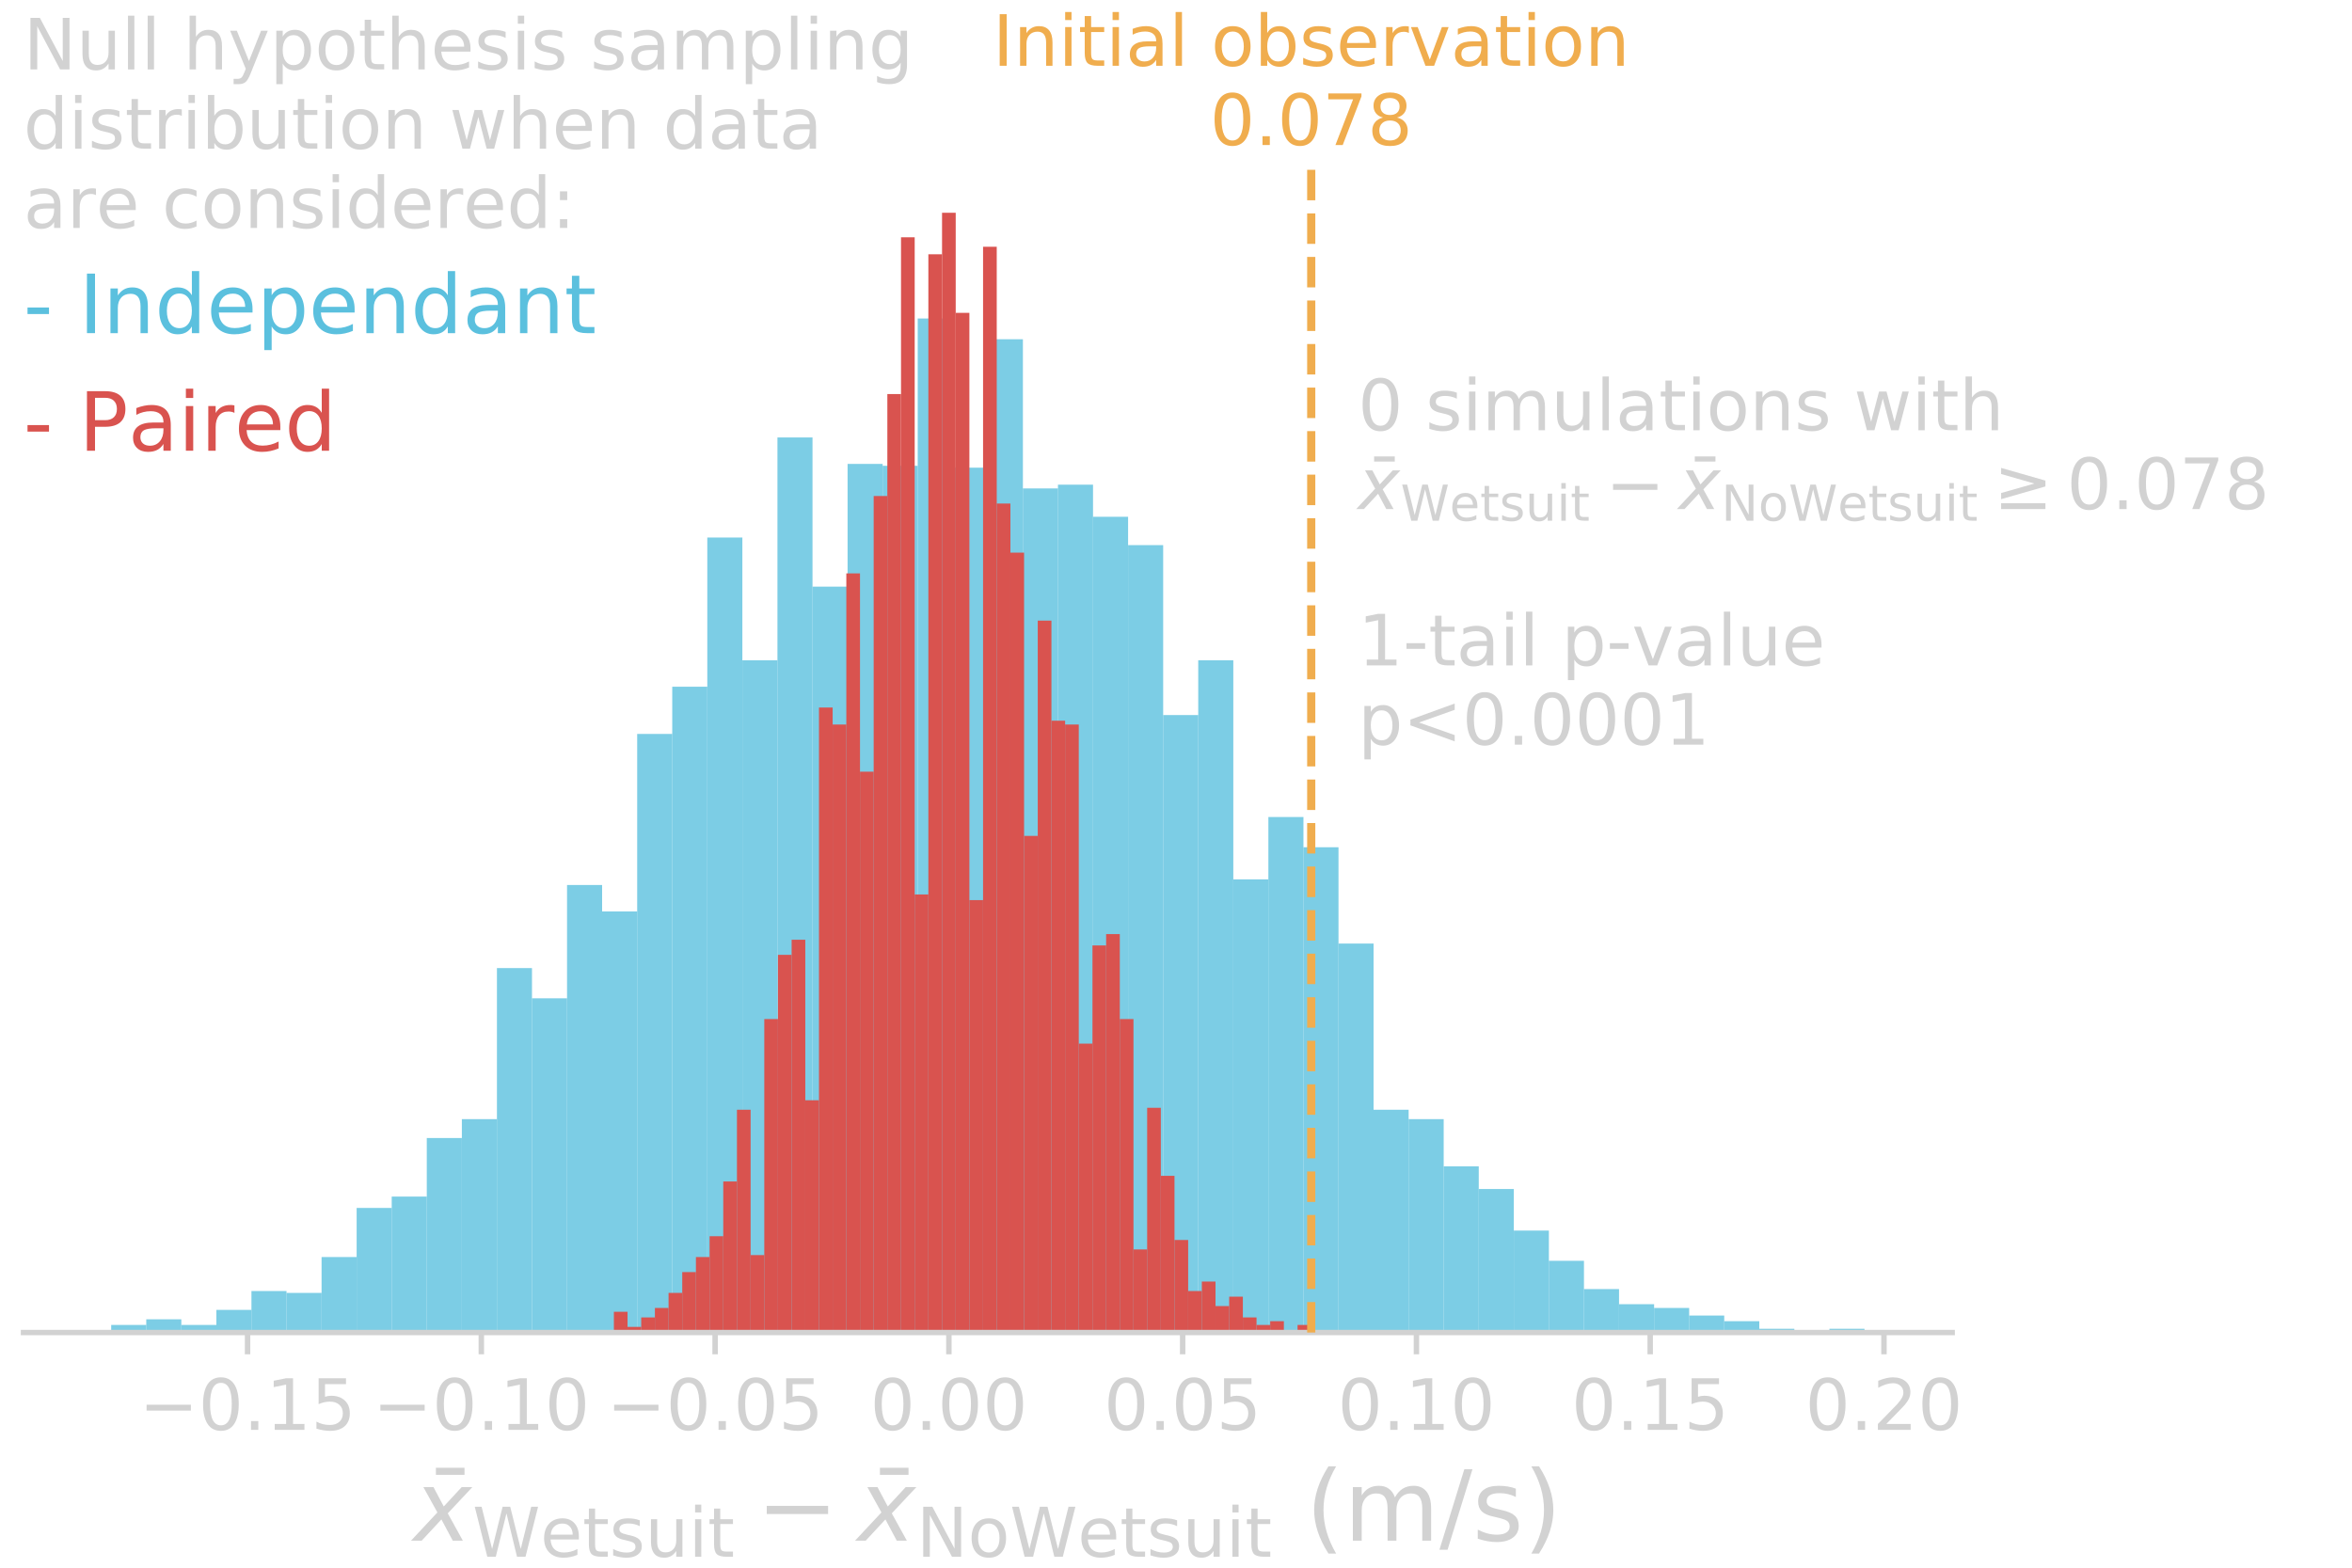 <?xml version="1.0" encoding="utf-8" standalone="no"?>
<!DOCTYPE svg PUBLIC "-//W3C//DTD SVG 1.1//EN"
  "http://www.w3.org/Graphics/SVG/1.1/DTD/svg11.dtd">
<!-- Created with matplotlib (http://matplotlib.org/) -->
<svg height="288pt" version="1.1" viewBox="0 0 432 288" width="432pt" xmlns="http://www.w3.org/2000/svg" xmlns:xlink="http://www.w3.org/1999/xlink">
 <defs>
  <style type="text/css">
*{stroke-linecap:butt;stroke-linejoin:round;}
  </style>
 </defs>
 <g id="figure_1">
  <g id="patch_1">
   <path d="M 0 288 
L 432 288 
L 432 0 
L 0 0 
z
" style="fill:none;"/>
  </g>
  <g id="axes_1">
   <g id="patch_2">
    <path d="M 4.32 244.8 
L 358.56 244.8 
L 358.56 28.8 
L 4.32 28.8 
z
" style="fill:none;"/>
   </g>
   <g id="patch_3">
    <path clip-path="url(#p97e1aeeabb)" d="M 20.422 244.8 
L 26.863 244.8 
L 26.863 243.412 
L 20.422 243.412 
z
" style="fill:#5bc0de;opacity:0.8;"/>
   </g>
   <g id="patch_4">
    <path clip-path="url(#p97e1aeeabb)" d="M 26.863 244.8 
L 33.303 244.8 
L 33.303 242.372 
L 26.863 242.372 
z
" style="fill:#5bc0de;opacity:0.8;"/>
   </g>
   <g id="patch_5">
    <path clip-path="url(#p97e1aeeabb)" d="M 33.303 244.8 
L 39.744 244.8 
L 39.744 243.412 
L 33.303 243.412 
z
" style="fill:#5bc0de;opacity:0.8;"/>
   </g>
   <g id="patch_6">
    <path clip-path="url(#p97e1aeeabb)" d="M 39.744 244.8 
L 46.185 244.8 
L 46.185 240.637 
L 39.744 240.637 
z
" style="fill:#5bc0de;opacity:0.8;"/>
   </g>
   <g id="patch_7">
    <path clip-path="url(#p97e1aeeabb)" d="M 46.185 244.8 
L 52.625 244.8 
L 52.625 237.168 
L 46.185 237.168 
z
" style="fill:#5bc0de;opacity:0.8;"/>
   </g>
   <g id="patch_8">
    <path clip-path="url(#p97e1aeeabb)" d="M 52.625 244.8 
L 59.066 244.8 
L 59.066 237.515 
L 52.625 237.515 
z
" style="fill:#5bc0de;opacity:0.8;"/>
   </g>
   <g id="patch_9">
    <path clip-path="url(#p97e1aeeabb)" d="M 59.066 244.8 
L 65.507 244.8 
L 65.507 230.924 
L 59.066 230.924 
z
" style="fill:#5bc0de;opacity:0.8;"/>
   </g>
   <g id="patch_10">
    <path clip-path="url(#p97e1aeeabb)" d="M 65.507 244.8 
L 71.948 244.8 
L 71.948 221.904 
L 65.507 221.904 
z
" style="fill:#5bc0de;opacity:0.8;"/>
   </g>
   <g id="patch_11">
    <path clip-path="url(#p97e1aeeabb)" d="M 71.948 244.8 
L 78.388 244.8 
L 78.388 219.823 
L 71.948 219.823 
z
" style="fill:#5bc0de;opacity:0.8;"/>
   </g>
   <g id="patch_12">
    <path clip-path="url(#p97e1aeeabb)" d="M 78.388 244.8 
L 84.829 244.8 
L 84.829 209.069 
L 78.388 209.069 
z
" style="fill:#5bc0de;opacity:0.8;"/>
   </g>
   <g id="patch_13">
    <path clip-path="url(#p97e1aeeabb)" d="M 84.829 244.8 
L 91.27 244.8 
L 91.27 205.6 
L 84.829 205.6 
z
" style="fill:#5bc0de;opacity:0.8;"/>
   </g>
   <g id="patch_14">
    <path clip-path="url(#p97e1aeeabb)" d="M 91.27 244.8 
L 97.711 244.8 
L 97.711 177.847 
L 91.27 177.847 
z
" style="fill:#5bc0de;opacity:0.8;"/>
   </g>
   <g id="patch_15">
    <path clip-path="url(#p97e1aeeabb)" d="M 97.711 244.8 
L 104.151 244.8 
L 104.151 183.398 
L 97.711 183.398 
z
" style="fill:#5bc0de;opacity:0.8;"/>
   </g>
   <g id="patch_16">
    <path clip-path="url(#p97e1aeeabb)" d="M 104.151 244.8 
L 110.592 244.8 
L 110.592 162.584 
L 104.151 162.584 
z
" style="fill:#5bc0de;opacity:0.8;"/>
   </g>
   <g id="patch_17">
    <path clip-path="url(#p97e1aeeabb)" d="M 110.592 244.8 
L 117.033 244.8 
L 117.033 167.44 
L 110.592 167.44 
z
" style="fill:#5bc0de;opacity:0.8;"/>
   </g>
   <g id="patch_18">
    <path clip-path="url(#p97e1aeeabb)" d="M 117.033 244.8 
L 123.473 244.8 
L 123.473 134.831 
L 117.033 134.831 
z
" style="fill:#5bc0de;opacity:0.8;"/>
   </g>
   <g id="patch_19">
    <path clip-path="url(#p97e1aeeabb)" d="M 123.473 244.8 
L 129.914 244.8 
L 129.914 126.159 
L 123.473 126.159 
z
" style="fill:#5bc0de;opacity:0.8;"/>
   </g>
   <g id="patch_20">
    <path clip-path="url(#p97e1aeeabb)" d="M 129.914 244.8 
L 136.355 244.8 
L 136.355 98.753 
L 129.914 98.753 
z
" style="fill:#5bc0de;opacity:0.8;"/>
   </g>
   <g id="patch_21">
    <path clip-path="url(#p97e1aeeabb)" d="M 136.355 244.8 
L 142.796 244.8 
L 142.796 121.302 
L 136.355 121.302 
z
" style="fill:#5bc0de;opacity:0.8;"/>
   </g>
   <g id="patch_22">
    <path clip-path="url(#p97e1aeeabb)" d="M 142.796 244.8 
L 149.236 244.8 
L 149.236 80.367 
L 142.796 80.367 
z
" style="fill:#5bc0de;opacity:0.8;"/>
   </g>
   <g id="patch_23">
    <path clip-path="url(#p97e1aeeabb)" d="M 149.236 244.8 
L 155.677 244.8 
L 155.677 107.773 
L 149.236 107.773 
z
" style="fill:#5bc0de;opacity:0.8;"/>
   </g>
   <g id="patch_24">
    <path clip-path="url(#p97e1aeeabb)" d="M 155.677 244.8 
L 162.118 244.8 
L 162.118 85.224 
L 155.677 85.224 
z
" style="fill:#5bc0de;opacity:0.8;"/>
   </g>
   <g id="patch_25">
    <path clip-path="url(#p97e1aeeabb)" d="M 162.118 244.8 
L 168.559 244.8 
L 168.559 85.571 
L 162.118 85.571 
z
" style="fill:#5bc0de;opacity:0.8;"/>
   </g>
   <g id="patch_26">
    <path clip-path="url(#p97e1aeeabb)" d="M 168.559 244.8 
L 174.999 244.8 
L 174.999 58.512 
L 168.559 58.512 
z
" style="fill:#5bc0de;opacity:0.8;"/>
   </g>
   <g id="patch_27">
    <path clip-path="url(#p97e1aeeabb)" d="M 174.999 244.8 
L 181.44 244.8 
L 181.44 85.918 
L 174.999 85.918 
z
" style="fill:#5bc0de;opacity:0.8;"/>
   </g>
   <g id="patch_28">
    <path clip-path="url(#p97e1aeeabb)" d="M 181.44 244.8 
L 187.881 244.8 
L 187.881 62.328 
L 181.44 62.328 
z
" style="fill:#5bc0de;opacity:0.8;"/>
   </g>
   <g id="patch_29">
    <path clip-path="url(#p97e1aeeabb)" d="M 187.881 244.8 
L 194.321 244.8 
L 194.321 89.734 
L 187.881 89.734 
z
" style="fill:#5bc0de;opacity:0.8;"/>
   </g>
   <g id="patch_30">
    <path clip-path="url(#p97e1aeeabb)" d="M 194.321 244.8 
L 200.762 244.8 
L 200.762 89.04 
L 194.321 89.04 
z
" style="fill:#5bc0de;opacity:0.8;"/>
   </g>
   <g id="patch_31">
    <path clip-path="url(#p97e1aeeabb)" d="M 200.762 244.8 
L 207.203 244.8 
L 207.203 94.937 
L 200.762 94.937 
z
" style="fill:#5bc0de;opacity:0.8;"/>
   </g>
   <g id="patch_32">
    <path clip-path="url(#p97e1aeeabb)" d="M 207.203 244.8 
L 213.644 244.8 
L 213.644 100.141 
L 207.203 100.141 
z
" style="fill:#5bc0de;opacity:0.8;"/>
   </g>
   <g id="patch_33">
    <path clip-path="url(#p97e1aeeabb)" d="M 213.644 244.8 
L 220.084 244.8 
L 220.084 131.362 
L 213.644 131.362 
z
" style="fill:#5bc0de;opacity:0.8;"/>
   </g>
   <g id="patch_34">
    <path clip-path="url(#p97e1aeeabb)" d="M 220.084 244.8 
L 226.525 244.8 
L 226.525 121.302 
L 220.084 121.302 
z
" style="fill:#5bc0de;opacity:0.8;"/>
   </g>
   <g id="patch_35">
    <path clip-path="url(#p97e1aeeabb)" d="M 226.525 244.8 
L 232.966 244.8 
L 232.966 161.543 
L 226.525 161.543 
z
" style="fill:#5bc0de;opacity:0.8;"/>
   </g>
   <g id="patch_36">
    <path clip-path="url(#p97e1aeeabb)" d="M 232.966 244.8 
L 239.407 244.8 
L 239.407 150.095 
L 232.966 150.095 
z
" style="fill:#5bc0de;opacity:0.8;"/>
   </g>
   <g id="patch_37">
    <path clip-path="url(#p97e1aeeabb)" d="M 239.407 244.8 
L 245.847 244.8 
L 245.847 155.646 
L 239.407 155.646 
z
" style="fill:#5bc0de;opacity:0.8;"/>
   </g>
   <g id="patch_38">
    <path clip-path="url(#p97e1aeeabb)" d="M 245.847 244.8 
L 252.288 244.8 
L 252.288 173.338 
L 245.847 173.338 
z
" style="fill:#5bc0de;opacity:0.8;"/>
   </g>
   <g id="patch_39">
    <path clip-path="url(#p97e1aeeabb)" d="M 252.288 244.8 
L 258.729 244.8 
L 258.729 203.865 
L 252.288 203.865 
z
" style="fill:#5bc0de;opacity:0.8;"/>
   </g>
   <g id="patch_40">
    <path clip-path="url(#p97e1aeeabb)" d="M 258.729 244.8 
L 265.169 244.8 
L 265.169 205.6 
L 258.729 205.6 
z
" style="fill:#5bc0de;opacity:0.8;"/>
   </g>
   <g id="patch_41">
    <path clip-path="url(#p97e1aeeabb)" d="M 265.169 244.8 
L 271.61 244.8 
L 271.61 214.272 
L 265.169 214.272 
z
" style="fill:#5bc0de;opacity:0.8;"/>
   </g>
   <g id="patch_42">
    <path clip-path="url(#p97e1aeeabb)" d="M 271.61 244.8 
L 278.051 244.8 
L 278.051 218.435 
L 271.61 218.435 
z
" style="fill:#5bc0de;opacity:0.8;"/>
   </g>
   <g id="patch_43">
    <path clip-path="url(#p97e1aeeabb)" d="M 278.051 244.8 
L 284.492 244.8 
L 284.492 226.067 
L 278.051 226.067 
z
" style="fill:#5bc0de;opacity:0.8;"/>
   </g>
   <g id="patch_44">
    <path clip-path="url(#p97e1aeeabb)" d="M 284.492 244.8 
L 290.932 244.8 
L 290.932 231.618 
L 284.492 231.618 
z
" style="fill:#5bc0de;opacity:0.8;"/>
   </g>
   <g id="patch_45">
    <path clip-path="url(#p97e1aeeabb)" d="M 290.932 244.8 
L 297.373 244.8 
L 297.373 236.821 
L 290.932 236.821 
z
" style="fill:#5bc0de;opacity:0.8;"/>
   </g>
   <g id="patch_46">
    <path clip-path="url(#p97e1aeeabb)" d="M 297.373 244.8 
L 303.814 244.8 
L 303.814 239.596 
L 297.373 239.596 
z
" style="fill:#5bc0de;opacity:0.8;"/>
   </g>
   <g id="patch_47">
    <path clip-path="url(#p97e1aeeabb)" d="M 303.814 244.8 
L 310.255 244.8 
L 310.255 240.29 
L 303.814 240.29 
z
" style="fill:#5bc0de;opacity:0.8;"/>
   </g>
   <g id="patch_48">
    <path clip-path="url(#p97e1aeeabb)" d="M 310.255 244.8 
L 316.695 244.8 
L 316.695 241.678 
L 310.255 241.678 
z
" style="fill:#5bc0de;opacity:0.8;"/>
   </g>
   <g id="patch_49">
    <path clip-path="url(#p97e1aeeabb)" d="M 316.695 244.8 
L 323.136 244.8 
L 323.136 242.719 
L 316.695 242.719 
z
" style="fill:#5bc0de;opacity:0.8;"/>
   </g>
   <g id="patch_50">
    <path clip-path="url(#p97e1aeeabb)" d="M 323.136 244.8 
L 329.577 244.8 
L 329.577 244.106 
L 323.136 244.106 
z
" style="fill:#5bc0de;opacity:0.8;"/>
   </g>
   <g id="patch_51">
    <path clip-path="url(#p97e1aeeabb)" d="M 329.577 244.8 
L 336.017 244.8 
L 336.017 244.8 
L 329.577 244.8 
z
" style="fill:#5bc0de;opacity:0.8;"/>
   </g>
   <g id="patch_52">
    <path clip-path="url(#p97e1aeeabb)" d="M 336.017 244.8 
L 342.458 244.8 
L 342.458 244.106 
L 336.017 244.106 
z
" style="fill:#5bc0de;opacity:0.8;"/>
   </g>
   <g id="patch_53">
    <path clip-path="url(#p97e1aeeabb)" d="M 107.729 244.8 
L 110.241 244.8 
L 110.241 244.453 
L 107.729 244.453 
z
" style="fill:#d9534f;"/>
   </g>
   <g id="patch_54">
    <path clip-path="url(#p97e1aeeabb)" d="M 110.241 244.8 
L 112.752 244.8 
L 112.752 244.8 
L 110.241 244.8 
z
" style="fill:#d9534f;"/>
   </g>
   <g id="patch_55">
    <path clip-path="url(#p97e1aeeabb)" d="M 112.752 244.8 
L 115.264 244.8 
L 115.264 240.984 
L 112.752 240.984 
z
" style="fill:#d9534f;"/>
   </g>
   <g id="patch_56">
    <path clip-path="url(#p97e1aeeabb)" d="M 115.264 244.8 
L 117.775 244.8 
L 117.775 243.759 
L 115.264 243.759 
z
" style="fill:#d9534f;"/>
   </g>
   <g id="patch_57">
    <path clip-path="url(#p97e1aeeabb)" d="M 117.775 244.8 
L 120.287 244.8 
L 120.287 242.025 
L 117.775 242.025 
z
" style="fill:#d9534f;"/>
   </g>
   <g id="patch_58">
    <path clip-path="url(#p97e1aeeabb)" d="M 120.287 244.8 
L 122.798 244.8 
L 122.798 240.29 
L 120.287 240.29 
z
" style="fill:#d9534f;"/>
   </g>
   <g id="patch_59">
    <path clip-path="url(#p97e1aeeabb)" d="M 122.798 244.8 
L 125.31 244.8 
L 125.31 237.515 
L 122.798 237.515 
z
" style="fill:#d9534f;"/>
   </g>
   <g id="patch_60">
    <path clip-path="url(#p97e1aeeabb)" d="M 125.31 244.8 
L 127.821 244.8 
L 127.821 233.699 
L 125.31 233.699 
z
" style="fill:#d9534f;"/>
   </g>
   <g id="patch_61">
    <path clip-path="url(#p97e1aeeabb)" d="M 127.821 244.8 
L 130.333 244.8 
L 130.333 230.924 
L 127.821 230.924 
z
" style="fill:#d9534f;"/>
   </g>
   <g id="patch_62">
    <path clip-path="url(#p97e1aeeabb)" d="M 130.333 244.8 
L 132.844 244.8 
L 132.844 227.108 
L 130.333 227.108 
z
" style="fill:#d9534f;"/>
   </g>
   <g id="patch_63">
    <path clip-path="url(#p97e1aeeabb)" d="M 132.844 244.8 
L 135.356 244.8 
L 135.356 217.048 
L 132.844 217.048 
z
" style="fill:#d9534f;"/>
   </g>
   <g id="patch_64">
    <path clip-path="url(#p97e1aeeabb)" d="M 135.356 244.8 
L 137.867 244.8 
L 137.867 203.865 
L 135.356 203.865 
z
" style="fill:#d9534f;"/>
   </g>
   <g id="patch_65">
    <path clip-path="url(#p97e1aeeabb)" d="M 137.867 244.8 
L 140.379 244.8 
L 140.379 230.577 
L 137.867 230.577 
z
" style="fill:#d9534f;"/>
   </g>
   <g id="patch_66">
    <path clip-path="url(#p97e1aeeabb)" d="M 140.379 244.8 
L 142.89 244.8 
L 142.89 187.214 
L 140.379 187.214 
z
" style="fill:#d9534f;"/>
   </g>
   <g id="patch_67">
    <path clip-path="url(#p97e1aeeabb)" d="M 142.89 244.8 
L 145.402 244.8 
L 145.402 175.419 
L 142.89 175.419 
z
" style="fill:#d9534f;"/>
   </g>
   <g id="patch_68">
    <path clip-path="url(#p97e1aeeabb)" d="M 145.402 244.8 
L 147.913 244.8 
L 147.913 172.644 
L 145.402 172.644 
z
" style="fill:#d9534f;"/>
   </g>
   <g id="patch_69">
    <path clip-path="url(#p97e1aeeabb)" d="M 147.913 244.8 
L 150.425 244.8 
L 150.425 202.131 
L 147.913 202.131 
z
" style="fill:#d9534f;"/>
   </g>
   <g id="patch_70">
    <path clip-path="url(#p97e1aeeabb)" d="M 150.425 244.8 
L 152.936 244.8 
L 152.936 129.975 
L 150.425 129.975 
z
" style="fill:#d9534f;"/>
   </g>
   <g id="patch_71">
    <path clip-path="url(#p97e1aeeabb)" d="M 152.936 244.8 
L 155.448 244.8 
L 155.448 133.097 
L 152.936 133.097 
z
" style="fill:#d9534f;"/>
   </g>
   <g id="patch_72">
    <path clip-path="url(#p97e1aeeabb)" d="M 155.448 244.8 
L 157.959 244.8 
L 157.959 105.344 
L 155.448 105.344 
z
" style="fill:#d9534f;"/>
   </g>
   <g id="patch_73">
    <path clip-path="url(#p97e1aeeabb)" d="M 157.959 244.8 
L 160.471 244.8 
L 160.471 141.769 
L 157.959 141.769 
z
" style="fill:#d9534f;"/>
   </g>
   <g id="patch_74">
    <path clip-path="url(#p97e1aeeabb)" d="M 160.471 244.8 
L 162.982 244.8 
L 162.982 91.121 
L 160.471 91.121 
z
" style="fill:#d9534f;"/>
   </g>
   <g id="patch_75">
    <path clip-path="url(#p97e1aeeabb)" d="M 162.982 244.8 
L 165.493 244.8 
L 165.493 72.389 
L 162.982 72.389 
z
" style="fill:#d9534f;"/>
   </g>
   <g id="patch_76">
    <path clip-path="url(#p97e1aeeabb)" d="M 165.493 244.8 
L 168.005 244.8 
L 168.005 43.595 
L 165.493 43.595 
z
" style="fill:#d9534f;"/>
   </g>
   <g id="patch_77">
    <path clip-path="url(#p97e1aeeabb)" d="M 168.005 244.8 
L 170.516 244.8 
L 170.516 164.318 
L 168.005 164.318 
z
" style="fill:#d9534f;"/>
   </g>
   <g id="patch_78">
    <path clip-path="url(#p97e1aeeabb)" d="M 170.516 244.8 
L 173.028 244.8 
L 173.028 46.718 
L 170.516 46.718 
z
" style="fill:#d9534f;"/>
   </g>
   <g id="patch_79">
    <path clip-path="url(#p97e1aeeabb)" d="M 173.028 244.8 
L 175.539 244.8 
L 175.539 39.086 
L 173.028 39.086 
z
" style="fill:#d9534f;"/>
   </g>
   <g id="patch_80">
    <path clip-path="url(#p97e1aeeabb)" d="M 175.539 244.8 
L 178.051 244.8 
L 178.051 57.472 
L 175.539 57.472 
z
" style="fill:#d9534f;"/>
   </g>
   <g id="patch_81">
    <path clip-path="url(#p97e1aeeabb)" d="M 178.051 244.8 
L 180.562 244.8 
L 180.562 165.359 
L 178.051 165.359 
z
" style="fill:#d9534f;"/>
   </g>
   <g id="patch_82">
    <path clip-path="url(#p97e1aeeabb)" d="M 180.562 244.8 
L 183.074 244.8 
L 183.074 45.33 
L 180.562 45.33 
z
" style="fill:#d9534f;"/>
   </g>
   <g id="patch_83">
    <path clip-path="url(#p97e1aeeabb)" d="M 183.074 244.8 
L 185.585 244.8 
L 185.585 92.509 
L 183.074 92.509 
z
" style="fill:#d9534f;"/>
   </g>
   <g id="patch_84">
    <path clip-path="url(#p97e1aeeabb)" d="M 185.585 244.8 
L 188.097 244.8 
L 188.097 101.528 
L 185.585 101.528 
z
" style="fill:#d9534f;"/>
   </g>
   <g id="patch_85">
    <path clip-path="url(#p97e1aeeabb)" d="M 188.097 244.8 
L 190.608 244.8 
L 190.608 153.564 
L 188.097 153.564 
z
" style="fill:#d9534f;"/>
   </g>
   <g id="patch_86">
    <path clip-path="url(#p97e1aeeabb)" d="M 190.608 244.8 
L 193.12 244.8 
L 193.12 114.017 
L 190.608 114.017 
z
" style="fill:#d9534f;"/>
   </g>
   <g id="patch_87">
    <path clip-path="url(#p97e1aeeabb)" d="M 193.12 244.8 
L 195.631 244.8 
L 195.631 132.403 
L 193.12 132.403 
z
" style="fill:#d9534f;"/>
   </g>
   <g id="patch_88">
    <path clip-path="url(#p97e1aeeabb)" d="M 195.631 244.8 
L 198.143 244.8 
L 198.143 133.097 
L 195.631 133.097 
z
" style="fill:#d9534f;"/>
   </g>
   <g id="patch_89">
    <path clip-path="url(#p97e1aeeabb)" d="M 198.143 244.8 
L 200.654 244.8 
L 200.654 191.724 
L 198.143 191.724 
z
" style="fill:#d9534f;"/>
   </g>
   <g id="patch_90">
    <path clip-path="url(#p97e1aeeabb)" d="M 200.654 244.8 
L 203.166 244.8 
L 203.166 173.685 
L 200.654 173.685 
z
" style="fill:#d9534f;"/>
   </g>
   <g id="patch_91">
    <path clip-path="url(#p97e1aeeabb)" d="M 203.166 244.8 
L 205.677 244.8 
L 205.677 171.603 
L 203.166 171.603 
z
" style="fill:#d9534f;"/>
   </g>
   <g id="patch_92">
    <path clip-path="url(#p97e1aeeabb)" d="M 205.677 244.8 
L 208.189 244.8 
L 208.189 187.214 
L 205.677 187.214 
z
" style="fill:#d9534f;"/>
   </g>
   <g id="patch_93">
    <path clip-path="url(#p97e1aeeabb)" d="M 208.189 244.8 
L 210.7 244.8 
L 210.7 229.536 
L 208.189 229.536 
z
" style="fill:#d9534f;"/>
   </g>
   <g id="patch_94">
    <path clip-path="url(#p97e1aeeabb)" d="M 210.7 244.8 
L 213.212 244.8 
L 213.212 203.518 
L 210.7 203.518 
z
" style="fill:#d9534f;"/>
   </g>
   <g id="patch_95">
    <path clip-path="url(#p97e1aeeabb)" d="M 213.212 244.8 
L 215.723 244.8 
L 215.723 216.007 
L 213.212 216.007 
z
" style="fill:#d9534f;"/>
   </g>
   <g id="patch_96">
    <path clip-path="url(#p97e1aeeabb)" d="M 215.723 244.8 
L 218.235 244.8 
L 218.235 227.802 
L 215.723 227.802 
z
" style="fill:#d9534f;"/>
   </g>
   <g id="patch_97">
    <path clip-path="url(#p97e1aeeabb)" d="M 218.235 244.8 
L 220.746 244.8 
L 220.746 237.168 
L 218.235 237.168 
z
" style="fill:#d9534f;"/>
   </g>
   <g id="patch_98">
    <path clip-path="url(#p97e1aeeabb)" d="M 220.746 244.8 
L 223.257 244.8 
L 223.257 235.434 
L 220.746 235.434 
z
" style="fill:#d9534f;"/>
   </g>
   <g id="patch_99">
    <path clip-path="url(#p97e1aeeabb)" d="M 223.257 244.8 
L 225.769 244.8 
L 225.769 239.943 
L 223.257 239.943 
z
" style="fill:#d9534f;"/>
   </g>
   <g id="patch_100">
    <path clip-path="url(#p97e1aeeabb)" d="M 225.769 244.8 
L 228.28 244.8 
L 228.28 238.209 
L 225.769 238.209 
z
" style="fill:#d9534f;"/>
   </g>
   <g id="patch_101">
    <path clip-path="url(#p97e1aeeabb)" d="M 228.28 244.8 
L 230.792 244.8 
L 230.792 242.025 
L 228.28 242.025 
z
" style="fill:#d9534f;"/>
   </g>
   <g id="patch_102">
    <path clip-path="url(#p97e1aeeabb)" d="M 230.792 244.8 
L 233.303 244.8 
L 233.303 243.412 
L 230.792 243.412 
z
" style="fill:#d9534f;"/>
   </g>
   <g id="patch_103">
    <path clip-path="url(#p97e1aeeabb)" d="M 233.303 244.8 
L 235.815 244.8 
L 235.815 242.719 
L 233.303 242.719 
z
" style="fill:#d9534f;"/>
   </g>
   <g id="patch_104">
    <path clip-path="url(#p97e1aeeabb)" d="M 235.815 244.8 
L 238.326 244.8 
L 238.326 244.8 
L 235.815 244.8 
z
" style="fill:#d9534f;"/>
   </g>
   <g id="patch_105">
    <path clip-path="url(#p97e1aeeabb)" d="M 238.326 244.8 
L 240.838 244.8 
L 240.838 243.412 
L 238.326 243.412 
z
" style="fill:#d9534f;"/>
   </g>
   <g id="matplotlib.axis_1">
    <g id="xtick_1">
     <g id="line2d_1">
      <defs>
       <path d="M 0 0 
L 0 4 
" id="mb7ba68bb24" style="stroke:#d2d2d2;"/>
      </defs>
      <g>
       <use style="fill:#d2d2d2;stroke:#d2d2d2;" x="45.469" xlink:href="#mb7ba68bb24" y="244.8"/>
      </g>
     </g>
     <g id="text_1">
      <!-- −0.15 -->
      <defs>
       <path d="M 10.594 35.5 
L 73.188 35.5 
L 73.188 27.203 
L 10.594 27.203 
z
" id="DejaVuSans-2212"/>
       <path d="M 31.781 66.406 
Q 24.172 66.406 20.328 58.906 
Q 16.5 51.422 16.5 36.375 
Q 16.5 21.391 20.328 13.891 
Q 24.172 6.391 31.781 6.391 
Q 39.453 6.391 43.281 13.891 
Q 47.125 21.391 47.125 36.375 
Q 47.125 51.422 43.281 58.906 
Q 39.453 66.406 31.781 66.406 
M 31.781 74.219 
Q 44.047 74.219 50.516 64.516 
Q 56.984 54.828 56.984 36.375 
Q 56.984 17.969 50.516 8.266 
Q 44.047 -1.422 31.781 -1.422 
Q 19.531 -1.422 13.062 8.266 
Q 6.594 17.969 6.594 36.375 
Q 6.594 54.828 13.062 64.516 
Q 19.531 74.219 31.781 74.219 
" id="DejaVuSans-30"/>
       <path d="M 10.688 12.406 
L 21 12.406 
L 21 0 
L 10.688 0 
z
" id="DejaVuSans-2e"/>
       <path d="M 12.406 8.297 
L 28.516 8.297 
L 28.516 63.922 
L 10.984 60.406 
L 10.984 69.391 
L 28.422 72.906 
L 38.281 72.906 
L 38.281 8.297 
L 54.391 8.297 
L 54.391 0 
L 12.406 0 
z
" id="DejaVuSans-31"/>
       <path d="M 10.797 72.906 
L 49.516 72.906 
L 49.516 64.594 
L 19.828 64.594 
L 19.828 46.734 
Q 21.969 47.469 24.109 47.828 
Q 26.266 48.188 28.422 48.188 
Q 40.625 48.188 47.75 41.5 
Q 54.891 34.812 54.891 23.391 
Q 54.891 11.625 47.562 5.094 
Q 40.234 -1.422 26.906 -1.422 
Q 22.312 -1.422 17.547 -0.641 
Q 12.797 0.141 7.719 1.703 
L 7.719 11.625 
Q 12.109 9.234 16.797 8.062 
Q 21.484 6.891 26.703 6.891 
Q 35.156 6.891 40.078 11.328 
Q 45.016 15.766 45.016 23.391 
Q 45.016 31 40.078 35.438 
Q 35.156 39.891 26.703 39.891 
Q 22.75 39.891 18.812 39.016 
Q 14.891 38.141 10.797 36.281 
z
" id="DejaVuSans-35"/>
      </defs>
      <g style="fill:#d2d2d2;" transform="translate(25.55 262.678)scale(0.13 -0.13)">
       <use xlink:href="#DejaVuSans-2212"/>
       <use x="83.789" xlink:href="#DejaVuSans-30"/>
       <use x="147.412" xlink:href="#DejaVuSans-2e"/>
       <use x="179.199" xlink:href="#DejaVuSans-31"/>
       <use x="242.822" xlink:href="#DejaVuSans-35"/>
      </g>
     </g>
    </g>
    <g id="xtick_2">
     <g id="line2d_2">
      <g>
       <use style="fill:#d2d2d2;stroke:#d2d2d2;" x="88.407" xlink:href="#mb7ba68bb24" y="244.8"/>
      </g>
     </g>
     <g id="text_2">
      <!-- −0.10 -->
      <g style="fill:#d2d2d2;" transform="translate(68.488 262.678)scale(0.13 -0.13)">
       <use xlink:href="#DejaVuSans-2212"/>
       <use x="83.789" xlink:href="#DejaVuSans-30"/>
       <use x="147.412" xlink:href="#DejaVuSans-2e"/>
       <use x="179.199" xlink:href="#DejaVuSans-31"/>
       <use x="242.822" xlink:href="#DejaVuSans-30"/>
      </g>
     </g>
    </g>
    <g id="xtick_3">
     <g id="line2d_3">
      <g>
       <use style="fill:#d2d2d2;stroke:#d2d2d2;" x="131.345" xlink:href="#mb7ba68bb24" y="244.8"/>
      </g>
     </g>
     <g id="text_3">
      <!-- −0.05 -->
      <g style="fill:#d2d2d2;" transform="translate(111.426 262.678)scale(0.13 -0.13)">
       <use xlink:href="#DejaVuSans-2212"/>
       <use x="83.789" xlink:href="#DejaVuSans-30"/>
       <use x="147.412" xlink:href="#DejaVuSans-2e"/>
       <use x="179.199" xlink:href="#DejaVuSans-30"/>
       <use x="242.822" xlink:href="#DejaVuSans-35"/>
      </g>
     </g>
    </g>
    <g id="xtick_4">
     <g id="line2d_4">
      <g>
       <use style="fill:#d2d2d2;stroke:#d2d2d2;" x="174.284" xlink:href="#mb7ba68bb24" y="244.8"/>
      </g>
     </g>
     <g id="text_4">
      <!-- 0.00 -->
      <g style="fill:#d2d2d2;" transform="translate(159.811 262.678)scale(0.13 -0.13)">
       <use xlink:href="#DejaVuSans-30"/>
       <use x="63.623" xlink:href="#DejaVuSans-2e"/>
       <use x="95.41" xlink:href="#DejaVuSans-30"/>
       <use x="159.033" xlink:href="#DejaVuSans-30"/>
      </g>
     </g>
    </g>
    <g id="xtick_5">
     <g id="line2d_5">
      <g>
       <use style="fill:#d2d2d2;stroke:#d2d2d2;" x="217.222" xlink:href="#mb7ba68bb24" y="244.8"/>
      </g>
     </g>
     <g id="text_5">
      <!-- 0.05 -->
      <g style="fill:#d2d2d2;" transform="translate(202.749 262.678)scale(0.13 -0.13)">
       <use xlink:href="#DejaVuSans-30"/>
       <use x="63.623" xlink:href="#DejaVuSans-2e"/>
       <use x="95.41" xlink:href="#DejaVuSans-30"/>
       <use x="159.033" xlink:href="#DejaVuSans-35"/>
      </g>
     </g>
    </g>
    <g id="xtick_6">
     <g id="line2d_6">
      <g>
       <use style="fill:#d2d2d2;stroke:#d2d2d2;" x="260.16" xlink:href="#mb7ba68bb24" y="244.8"/>
      </g>
     </g>
     <g id="text_6">
      <!-- 0.10 -->
      <g style="fill:#d2d2d2;" transform="translate(245.687 262.678)scale(0.13 -0.13)">
       <use xlink:href="#DejaVuSans-30"/>
       <use x="63.623" xlink:href="#DejaVuSans-2e"/>
       <use x="95.41" xlink:href="#DejaVuSans-31"/>
       <use x="159.033" xlink:href="#DejaVuSans-30"/>
      </g>
     </g>
    </g>
    <g id="xtick_7">
     <g id="line2d_7">
      <g>
       <use style="fill:#d2d2d2;stroke:#d2d2d2;" x="303.098" xlink:href="#mb7ba68bb24" y="244.8"/>
      </g>
     </g>
     <g id="text_7">
      <!-- 0.15 -->
      <g style="fill:#d2d2d2;" transform="translate(288.626 262.678)scale(0.13 -0.13)">
       <use xlink:href="#DejaVuSans-30"/>
       <use x="63.623" xlink:href="#DejaVuSans-2e"/>
       <use x="95.41" xlink:href="#DejaVuSans-31"/>
       <use x="159.033" xlink:href="#DejaVuSans-35"/>
      </g>
     </g>
    </g>
    <g id="xtick_8">
     <g id="line2d_8">
      <g>
       <use style="fill:#d2d2d2;stroke:#d2d2d2;" x="346.036" xlink:href="#mb7ba68bb24" y="244.8"/>
      </g>
     </g>
     <g id="text_8">
      <!-- 0.20 -->
      <defs>
       <path d="M 19.188 8.297 
L 53.609 8.297 
L 53.609 0 
L 7.328 0 
L 7.328 8.297 
Q 12.938 14.109 22.625 23.891 
Q 32.328 33.688 34.812 36.531 
Q 39.547 41.844 41.422 45.531 
Q 43.312 49.219 43.312 52.781 
Q 43.312 58.594 39.234 62.25 
Q 35.156 65.922 28.609 65.922 
Q 23.969 65.922 18.812 64.312 
Q 13.672 62.703 7.812 59.422 
L 7.812 69.391 
Q 13.766 71.781 18.938 73 
Q 24.125 74.219 28.422 74.219 
Q 39.75 74.219 46.484 68.547 
Q 53.219 62.891 53.219 53.422 
Q 53.219 48.922 51.531 44.891 
Q 49.859 40.875 45.406 35.406 
Q 44.188 33.984 37.641 27.219 
Q 31.109 20.453 19.188 8.297 
" id="DejaVuSans-32"/>
      </defs>
      <g style="fill:#d2d2d2;" transform="translate(331.564 262.678)scale(0.13 -0.13)">
       <use xlink:href="#DejaVuSans-30"/>
       <use x="63.623" xlink:href="#DejaVuSans-2e"/>
       <use x="95.41" xlink:href="#DejaVuSans-32"/>
       <use x="159.033" xlink:href="#DejaVuSans-30"/>
      </g>
     </g>
    </g>
    <g id="text_9">
     <!-- $\bar{x}_{\mathrm{Wetsuit}}-\bar{x}_{\mathrm{No Wetsuit}}$ (m/s) -->
     <defs>
      <path d="M -39.344 74.516 
L -10.156 74.516 
L -10.156 67.281 
L -39.344 67.281 
z
" id="DejaVuSans-304"/>
      <path d="M 60.016 54.688 
L 34.906 27.875 
L 50.297 0 
L 39.984 0 
L 28.422 21.688 
L 8.297 0 
L -2.594 0 
L 24.312 28.812 
L 10.016 54.688 
L 20.312 54.688 
L 30.812 34.906 
L 49.125 54.688 
z
" id="DejaVuSans-Oblique-78"/>
      <path d="M 3.328 72.906 
L 13.281 72.906 
L 28.609 11.281 
L 43.891 72.906 
L 54.984 72.906 
L 70.312 11.281 
L 85.594 72.906 
L 95.609 72.906 
L 77.297 0 
L 64.891 0 
L 49.516 63.281 
L 33.984 0 
L 21.578 0 
z
" id="DejaVuSans-57"/>
      <path d="M 56.203 29.594 
L 56.203 25.203 
L 14.891 25.203 
Q 15.484 15.922 20.484 11.062 
Q 25.484 6.203 34.422 6.203 
Q 39.594 6.203 44.453 7.469 
Q 49.312 8.734 54.109 11.281 
L 54.109 2.781 
Q 49.266 0.734 44.188 -0.344 
Q 39.109 -1.422 33.891 -1.422 
Q 20.797 -1.422 13.156 6.188 
Q 5.516 13.812 5.516 26.812 
Q 5.516 40.234 12.766 48.109 
Q 20.016 56 32.328 56 
Q 43.359 56 49.781 48.891 
Q 56.203 41.797 56.203 29.594 
M 47.219 32.234 
Q 47.125 39.594 43.094 43.984 
Q 39.062 48.391 32.422 48.391 
Q 24.906 48.391 20.391 44.141 
Q 15.875 39.891 15.188 32.172 
z
" id="DejaVuSans-65"/>
      <path d="M 18.312 70.219 
L 18.312 54.688 
L 36.812 54.688 
L 36.812 47.703 
L 18.312 47.703 
L 18.312 18.016 
Q 18.312 11.328 20.141 9.422 
Q 21.969 7.516 27.594 7.516 
L 36.812 7.516 
L 36.812 0 
L 27.594 0 
Q 17.188 0 13.234 3.875 
Q 9.281 7.766 9.281 18.016 
L 9.281 47.703 
L 2.688 47.703 
L 2.688 54.688 
L 9.281 54.688 
L 9.281 70.219 
z
" id="DejaVuSans-74"/>
      <path d="M 44.281 53.078 
L 44.281 44.578 
Q 40.484 46.531 36.375 47.5 
Q 32.281 48.484 27.875 48.484 
Q 21.188 48.484 17.844 46.438 
Q 14.5 44.391 14.5 40.281 
Q 14.5 37.156 16.891 35.375 
Q 19.281 33.594 26.516 31.984 
L 29.594 31.297 
Q 39.156 29.25 43.188 25.516 
Q 47.219 21.781 47.219 15.094 
Q 47.219 7.469 41.188 3.016 
Q 35.156 -1.422 24.609 -1.422 
Q 20.219 -1.422 15.453 -0.562 
Q 10.688 0.297 5.422 2 
L 5.422 11.281 
Q 10.406 8.688 15.234 7.391 
Q 20.062 6.109 24.812 6.109 
Q 31.156 6.109 34.562 8.281 
Q 37.984 10.453 37.984 14.406 
Q 37.984 18.062 35.516 20.016 
Q 33.062 21.969 24.703 23.781 
L 21.578 24.516 
Q 13.234 26.266 9.516 29.906 
Q 5.812 33.547 5.812 39.891 
Q 5.812 47.609 11.281 51.797 
Q 16.75 56 26.812 56 
Q 31.781 56 36.172 55.266 
Q 40.578 54.547 44.281 53.078 
" id="DejaVuSans-73"/>
      <path d="M 8.5 21.578 
L 8.5 54.688 
L 17.484 54.688 
L 17.484 21.922 
Q 17.484 14.156 20.5 10.266 
Q 23.531 6.391 29.594 6.391 
Q 36.859 6.391 41.078 11.031 
Q 45.312 15.672 45.312 23.688 
L 45.312 54.688 
L 54.297 54.688 
L 54.297 0 
L 45.312 0 
L 45.312 8.406 
Q 42.047 3.422 37.719 1 
Q 33.406 -1.422 27.688 -1.422 
Q 18.266 -1.422 13.375 4.438 
Q 8.5 10.297 8.5 21.578 
M 31.109 56 
z
" id="DejaVuSans-75"/>
      <path d="M 9.422 54.688 
L 18.406 54.688 
L 18.406 0 
L 9.422 0 
z
M 9.422 75.984 
L 18.406 75.984 
L 18.406 64.594 
L 9.422 64.594 
z
" id="DejaVuSans-69"/>
      <path d="M 9.812 72.906 
L 23.094 72.906 
L 55.422 11.922 
L 55.422 72.906 
L 64.984 72.906 
L 64.984 0 
L 51.703 0 
L 19.391 60.984 
L 19.391 0 
L 9.812 0 
z
" id="DejaVuSans-4e"/>
      <path d="M 30.609 48.391 
Q 23.391 48.391 19.188 42.75 
Q 14.984 37.109 14.984 27.297 
Q 14.984 17.484 19.156 11.844 
Q 23.344 6.203 30.609 6.203 
Q 37.797 6.203 41.984 11.859 
Q 46.188 17.531 46.188 27.297 
Q 46.188 37.016 41.984 42.703 
Q 37.797 48.391 30.609 48.391 
M 30.609 56 
Q 42.328 56 49.016 48.375 
Q 55.719 40.766 55.719 27.297 
Q 55.719 13.875 49.016 6.219 
Q 42.328 -1.422 30.609 -1.422 
Q 18.844 -1.422 12.172 6.219 
Q 5.516 13.875 5.516 27.297 
Q 5.516 40.766 12.172 48.375 
Q 18.844 56 30.609 56 
" id="DejaVuSans-6f"/>
      <path id="DejaVuSans-20"/>
      <path d="M 31 75.875 
Q 24.469 64.656 21.281 53.656 
Q 18.109 42.672 18.109 31.391 
Q 18.109 20.125 21.312 9.062 
Q 24.516 -2 31 -13.188 
L 23.188 -13.188 
Q 15.875 -1.703 12.234 9.375 
Q 8.594 20.453 8.594 31.391 
Q 8.594 42.281 12.203 53.312 
Q 15.828 64.359 23.188 75.875 
z
" id="DejaVuSans-28"/>
      <path d="M 52 44.188 
Q 55.375 50.25 60.062 53.125 
Q 64.75 56 71.094 56 
Q 79.641 56 84.281 50.016 
Q 88.922 44.047 88.922 33.016 
L 88.922 0 
L 79.891 0 
L 79.891 32.719 
Q 79.891 40.578 77.094 44.375 
Q 74.312 48.188 68.609 48.188 
Q 61.625 48.188 57.562 43.547 
Q 53.516 38.922 53.516 30.906 
L 53.516 0 
L 44.484 0 
L 44.484 32.719 
Q 44.484 40.625 41.703 44.406 
Q 38.922 48.188 33.109 48.188 
Q 26.219 48.188 22.156 43.531 
Q 18.109 38.875 18.109 30.906 
L 18.109 0 
L 9.078 0 
L 9.078 54.688 
L 18.109 54.688 
L 18.109 46.188 
Q 21.188 51.219 25.484 53.609 
Q 29.781 56 35.688 56 
Q 41.656 56 45.828 52.969 
Q 50 49.953 52 44.188 
" id="DejaVuSans-6d"/>
      <path d="M 25.391 72.906 
L 33.688 72.906 
L 8.297 -9.281 
L 0 -9.281 
z
" id="DejaVuSans-2f"/>
      <path d="M 8.016 75.875 
L 15.828 75.875 
Q 23.141 64.359 26.781 53.312 
Q 30.422 42.281 30.422 31.391 
Q 30.422 20.453 26.781 9.375 
Q 23.141 -1.703 15.828 -13.188 
L 8.016 -13.188 
Q 14.5 -2 17.703 9.062 
Q 20.906 20.125 20.906 31.391 
Q 20.906 42.672 17.703 53.656 
Q 14.5 64.656 8.016 75.875 
" id="DejaVuSans-29"/>
     </defs>
     <g style="fill:#d2d2d2;" transform="translate(75.96 283.059)scale(0.18 -0.18)">
      <use transform="translate(62.139 0.031)" xlink:href="#DejaVuSans-304"/>
      <use transform="translate(0 0.125)" xlink:href="#DejaVuSans-Oblique-78"/>
      <use transform="translate(60.137 -16.281)scale(0.7)" xlink:href="#DejaVuSans-57"/>
      <use transform="translate(129.351 -16.281)scale(0.7)" xlink:href="#DejaVuSans-65"/>
      <use transform="translate(172.417 -16.281)scale(0.7)" xlink:href="#DejaVuSans-74"/>
      <use transform="translate(199.863 -16.281)scale(0.7)" xlink:href="#DejaVuSans-73"/>
      <use transform="translate(236.333 -16.281)scale(0.7)" xlink:href="#DejaVuSans-75"/>
      <use transform="translate(280.698 -16.281)scale(0.7)" xlink:href="#DejaVuSans-69"/>
      <use transform="translate(300.146 -16.281)scale(0.7)" xlink:href="#DejaVuSans-74"/>
      <use transform="translate(349.81 0.125)" xlink:href="#DejaVuSans-2212"/>
      <use transform="translate(515.22 0.031)" xlink:href="#DejaVuSans-304"/>
      <use transform="translate(453.081 0.125)" xlink:href="#DejaVuSans-Oblique-78"/>
      <use transform="translate(513.218 -16.281)scale(0.7)" xlink:href="#DejaVuSans-4e"/>
      <use transform="translate(565.581 -16.281)scale(0.7)" xlink:href="#DejaVuSans-6f"/>
      <use transform="translate(608.408 -16.281)scale(0.7)" xlink:href="#DejaVuSans-57"/>
      <use transform="translate(677.622 -16.281)scale(0.7)" xlink:href="#DejaVuSans-65"/>
      <use transform="translate(720.688 -16.281)scale(0.7)" xlink:href="#DejaVuSans-74"/>
      <use transform="translate(748.135 -16.281)scale(0.7)" xlink:href="#DejaVuSans-73"/>
      <use transform="translate(784.604 -16.281)scale(0.7)" xlink:href="#DejaVuSans-75"/>
      <use transform="translate(828.97 -16.281)scale(0.7)" xlink:href="#DejaVuSans-69"/>
      <use transform="translate(848.418 -16.281)scale(0.7)" xlink:href="#DejaVuSans-74"/>
      <use transform="translate(878.599 0.125)" xlink:href="#DejaVuSans-20"/>
      <use transform="translate(910.386 0.125)" xlink:href="#DejaVuSans-28"/>
      <use transform="translate(949.399 0.125)" xlink:href="#DejaVuSans-6d"/>
      <use transform="translate(1046.812 0.125)" xlink:href="#DejaVuSans-2f"/>
      <use transform="translate(1080.503 0.125)" xlink:href="#DejaVuSans-73"/>
      <use transform="translate(1132.603 0.125)" xlink:href="#DejaVuSans-29"/>
     </g>
    </g>
   </g>
   <g id="matplotlib.axis_2"/>
   <g id="patch_106">
    <path d="M 4.32 244.8 
L 358.56 244.8 
" style="fill:none;stroke:#d2d2d2;stroke-linecap:square;stroke-linejoin:miter;"/>
   </g>
   <g id="text_10">
    <!-- Null hypothesis sampling -->
    <defs>
     <path d="M 9.422 75.984 
L 18.406 75.984 
L 18.406 0 
L 9.422 0 
z
" id="DejaVuSans-6c"/>
     <path d="M 54.891 33.016 
L 54.891 0 
L 45.906 0 
L 45.906 32.719 
Q 45.906 40.484 42.875 44.328 
Q 39.844 48.188 33.797 48.188 
Q 26.516 48.188 22.312 43.547 
Q 18.109 38.922 18.109 30.906 
L 18.109 0 
L 9.078 0 
L 9.078 75.984 
L 18.109 75.984 
L 18.109 46.188 
Q 21.344 51.125 25.703 53.562 
Q 30.078 56 35.797 56 
Q 45.219 56 50.047 50.172 
Q 54.891 44.344 54.891 33.016 
" id="DejaVuSans-68"/>
     <path d="M 32.172 -5.078 
Q 28.375 -14.844 24.75 -17.812 
Q 21.141 -20.797 15.094 -20.797 
L 7.906 -20.797 
L 7.906 -13.281 
L 13.188 -13.281 
Q 16.891 -13.281 18.938 -11.516 
Q 21 -9.766 23.484 -3.219 
L 25.094 0.875 
L 2.984 54.688 
L 12.5 54.688 
L 29.594 11.922 
L 46.688 54.688 
L 56.203 54.688 
z
" id="DejaVuSans-79"/>
     <path d="M 18.109 8.203 
L 18.109 -20.797 
L 9.078 -20.797 
L 9.078 54.688 
L 18.109 54.688 
L 18.109 46.391 
Q 20.953 51.266 25.266 53.625 
Q 29.594 56 35.594 56 
Q 45.562 56 51.781 48.094 
Q 58.016 40.188 58.016 27.297 
Q 58.016 14.406 51.781 6.484 
Q 45.562 -1.422 35.594 -1.422 
Q 29.594 -1.422 25.266 0.953 
Q 20.953 3.328 18.109 8.203 
M 48.688 27.297 
Q 48.688 37.203 44.609 42.844 
Q 40.531 48.484 33.406 48.484 
Q 26.266 48.484 22.188 42.844 
Q 18.109 37.203 18.109 27.297 
Q 18.109 17.391 22.188 11.75 
Q 26.266 6.109 33.406 6.109 
Q 40.531 6.109 44.609 11.75 
Q 48.688 17.391 48.688 27.297 
" id="DejaVuSans-70"/>
     <path d="M 34.281 27.484 
Q 23.391 27.484 19.188 25 
Q 14.984 22.516 14.984 16.5 
Q 14.984 11.719 18.141 8.906 
Q 21.297 6.109 26.703 6.109 
Q 34.188 6.109 38.703 11.406 
Q 43.219 16.703 43.219 25.484 
L 43.219 27.484 
z
M 52.203 31.203 
L 52.203 0 
L 43.219 0 
L 43.219 8.297 
Q 40.141 3.328 35.547 0.953 
Q 30.953 -1.422 24.312 -1.422 
Q 15.922 -1.422 10.953 3.297 
Q 6 8.016 6 15.922 
Q 6 25.141 12.172 29.828 
Q 18.359 34.516 30.609 34.516 
L 43.219 34.516 
L 43.219 35.406 
Q 43.219 41.609 39.141 45 
Q 35.062 48.391 27.688 48.391 
Q 23 48.391 18.547 47.266 
Q 14.109 46.141 10.016 43.891 
L 10.016 52.203 
Q 14.938 54.109 19.578 55.047 
Q 24.219 56 28.609 56 
Q 40.484 56 46.344 49.844 
Q 52.203 43.703 52.203 31.203 
" id="DejaVuSans-61"/>
     <path d="M 54.891 33.016 
L 54.891 0 
L 45.906 0 
L 45.906 32.719 
Q 45.906 40.484 42.875 44.328 
Q 39.844 48.188 33.797 48.188 
Q 26.516 48.188 22.312 43.547 
Q 18.109 38.922 18.109 30.906 
L 18.109 0 
L 9.078 0 
L 9.078 54.688 
L 18.109 54.688 
L 18.109 46.188 
Q 21.344 51.125 25.703 53.562 
Q 30.078 56 35.797 56 
Q 45.219 56 50.047 50.172 
Q 54.891 44.344 54.891 33.016 
" id="DejaVuSans-6e"/>
     <path d="M 45.406 27.984 
Q 45.406 37.75 41.375 43.109 
Q 37.359 48.484 30.078 48.484 
Q 22.859 48.484 18.828 43.109 
Q 14.797 37.75 14.797 27.984 
Q 14.797 18.266 18.828 12.891 
Q 22.859 7.516 30.078 7.516 
Q 37.359 7.516 41.375 12.891 
Q 45.406 18.266 45.406 27.984 
M 54.391 6.781 
Q 54.391 -7.172 48.188 -13.984 
Q 42 -20.797 29.203 -20.797 
Q 24.469 -20.797 20.266 -20.094 
Q 16.062 -19.391 12.109 -17.922 
L 12.109 -9.188 
Q 16.062 -11.328 19.922 -12.344 
Q 23.781 -13.375 27.781 -13.375 
Q 36.625 -13.375 41.016 -8.766 
Q 45.406 -4.156 45.406 5.172 
L 45.406 9.625 
Q 42.625 4.781 38.281 2.391 
Q 33.938 0 27.875 0 
Q 17.828 0 11.672 7.656 
Q 5.516 15.328 5.516 27.984 
Q 5.516 40.672 11.672 48.328 
Q 17.828 56 27.875 56 
Q 33.938 56 38.281 53.609 
Q 42.625 51.219 45.406 46.391 
L 45.406 54.688 
L 54.391 54.688 
z
" id="DejaVuSans-67"/>
    </defs>
    <g style="fill:#d2d2d2;" transform="translate(4.32 12.758)scale(0.13 -0.13)">
     <use xlink:href="#DejaVuSans-4e"/>
     <use x="74.805" xlink:href="#DejaVuSans-75"/>
     <use x="138.184" xlink:href="#DejaVuSans-6c"/>
     <use x="165.967" xlink:href="#DejaVuSans-6c"/>
     <use x="193.75" xlink:href="#DejaVuSans-20"/>
     <use x="225.537" xlink:href="#DejaVuSans-68"/>
     <use x="288.916" xlink:href="#DejaVuSans-79"/>
     <use x="348.096" xlink:href="#DejaVuSans-70"/>
     <use x="411.572" xlink:href="#DejaVuSans-6f"/>
     <use x="472.754" xlink:href="#DejaVuSans-74"/>
     <use x="511.963" xlink:href="#DejaVuSans-68"/>
     <use x="575.342" xlink:href="#DejaVuSans-65"/>
     <use x="636.865" xlink:href="#DejaVuSans-73"/>
     <use x="688.965" xlink:href="#DejaVuSans-69"/>
     <use x="716.748" xlink:href="#DejaVuSans-73"/>
     <use x="768.848" xlink:href="#DejaVuSans-20"/>
     <use x="800.635" xlink:href="#DejaVuSans-73"/>
     <use x="852.734" xlink:href="#DejaVuSans-61"/>
     <use x="914.014" xlink:href="#DejaVuSans-6d"/>
     <use x="1011.426" xlink:href="#DejaVuSans-70"/>
     <use x="1074.902" xlink:href="#DejaVuSans-6c"/>
     <use x="1102.686" xlink:href="#DejaVuSans-69"/>
     <use x="1130.469" xlink:href="#DejaVuSans-6e"/>
     <use x="1193.848" xlink:href="#DejaVuSans-67"/>
    </g>
    <!-- distribution when data -->
    <defs>
     <path d="M 45.406 46.391 
L 45.406 75.984 
L 54.391 75.984 
L 54.391 0 
L 45.406 0 
L 45.406 8.203 
Q 42.578 3.328 38.25 0.953 
Q 33.938 -1.422 27.875 -1.422 
Q 17.969 -1.422 11.734 6.484 
Q 5.516 14.406 5.516 27.297 
Q 5.516 40.188 11.734 48.094 
Q 17.969 56 27.875 56 
Q 33.938 56 38.25 53.625 
Q 42.578 51.266 45.406 46.391 
M 14.797 27.297 
Q 14.797 17.391 18.875 11.75 
Q 22.953 6.109 30.078 6.109 
Q 37.203 6.109 41.297 11.75 
Q 45.406 17.391 45.406 27.297 
Q 45.406 37.203 41.297 42.844 
Q 37.203 48.484 30.078 48.484 
Q 22.953 48.484 18.875 42.844 
Q 14.797 37.203 14.797 27.297 
" id="DejaVuSans-64"/>
     <path d="M 41.109 46.297 
Q 39.594 47.172 37.812 47.578 
Q 36.031 48 33.891 48 
Q 26.266 48 22.188 43.047 
Q 18.109 38.094 18.109 28.812 
L 18.109 0 
L 9.078 0 
L 9.078 54.688 
L 18.109 54.688 
L 18.109 46.188 
Q 20.953 51.172 25.484 53.578 
Q 30.031 56 36.531 56 
Q 37.453 56 38.578 55.875 
Q 39.703 55.766 41.062 55.516 
z
" id="DejaVuSans-72"/>
     <path d="M 48.688 27.297 
Q 48.688 37.203 44.609 42.844 
Q 40.531 48.484 33.406 48.484 
Q 26.266 48.484 22.188 42.844 
Q 18.109 37.203 18.109 27.297 
Q 18.109 17.391 22.188 11.75 
Q 26.266 6.109 33.406 6.109 
Q 40.531 6.109 44.609 11.75 
Q 48.688 17.391 48.688 27.297 
M 18.109 46.391 
Q 20.953 51.266 25.266 53.625 
Q 29.594 56 35.594 56 
Q 45.562 56 51.781 48.094 
Q 58.016 40.188 58.016 27.297 
Q 58.016 14.406 51.781 6.484 
Q 45.562 -1.422 35.594 -1.422 
Q 29.594 -1.422 25.266 0.953 
Q 20.953 3.328 18.109 8.203 
L 18.109 0 
L 9.078 0 
L 9.078 75.984 
L 18.109 75.984 
z
" id="DejaVuSans-62"/>
     <path d="M 4.203 54.688 
L 13.188 54.688 
L 24.422 12.016 
L 35.594 54.688 
L 46.188 54.688 
L 57.422 12.016 
L 68.609 54.688 
L 77.594 54.688 
L 63.281 0 
L 52.688 0 
L 40.922 44.828 
L 29.109 0 
L 18.5 0 
z
" id="DejaVuSans-77"/>
    </defs>
    <g style="fill:#d2d2d2;" transform="translate(4.32 27.315)scale(0.13 -0.13)">
     <use xlink:href="#DejaVuSans-64"/>
     <use x="63.477" xlink:href="#DejaVuSans-69"/>
     <use x="91.26" xlink:href="#DejaVuSans-73"/>
     <use x="143.359" xlink:href="#DejaVuSans-74"/>
     <use x="182.568" xlink:href="#DejaVuSans-72"/>
     <use x="223.682" xlink:href="#DejaVuSans-69"/>
     <use x="251.465" xlink:href="#DejaVuSans-62"/>
     <use x="314.941" xlink:href="#DejaVuSans-75"/>
     <use x="378.32" xlink:href="#DejaVuSans-74"/>
     <use x="417.529" xlink:href="#DejaVuSans-69"/>
     <use x="445.312" xlink:href="#DejaVuSans-6f"/>
     <use x="506.494" xlink:href="#DejaVuSans-6e"/>
     <use x="569.873" xlink:href="#DejaVuSans-20"/>
     <use x="601.66" xlink:href="#DejaVuSans-77"/>
     <use x="683.447" xlink:href="#DejaVuSans-68"/>
     <use x="746.826" xlink:href="#DejaVuSans-65"/>
     <use x="808.35" xlink:href="#DejaVuSans-6e"/>
     <use x="871.729" xlink:href="#DejaVuSans-20"/>
     <use x="903.516" xlink:href="#DejaVuSans-64"/>
     <use x="966.992" xlink:href="#DejaVuSans-61"/>
     <use x="1028.271" xlink:href="#DejaVuSans-74"/>
     <use x="1067.48" xlink:href="#DejaVuSans-61"/>
    </g>
    <!-- are considered: -->
    <defs>
     <path d="M 48.781 52.594 
L 48.781 44.188 
Q 44.969 46.297 41.141 47.344 
Q 37.312 48.391 33.406 48.391 
Q 24.656 48.391 19.812 42.844 
Q 14.984 37.312 14.984 27.297 
Q 14.984 17.281 19.812 11.734 
Q 24.656 6.203 33.406 6.203 
Q 37.312 6.203 41.141 7.25 
Q 44.969 8.297 48.781 10.406 
L 48.781 2.094 
Q 45.016 0.344 40.984 -0.531 
Q 36.969 -1.422 32.422 -1.422 
Q 20.062 -1.422 12.781 6.344 
Q 5.516 14.109 5.516 27.297 
Q 5.516 40.672 12.859 48.328 
Q 20.219 56 33.016 56 
Q 37.156 56 41.109 55.141 
Q 45.062 54.297 48.781 52.594 
" id="DejaVuSans-63"/>
     <path d="M 11.719 12.406 
L 22.016 12.406 
L 22.016 0 
L 11.719 0 
z
M 11.719 51.703 
L 22.016 51.703 
L 22.016 39.312 
L 11.719 39.312 
z
" id="DejaVuSans-3a"/>
    </defs>
    <g style="fill:#d2d2d2;" transform="translate(4.32 41.872)scale(0.13 -0.13)">
     <use xlink:href="#DejaVuSans-61"/>
     <use x="61.279" xlink:href="#DejaVuSans-72"/>
     <use x="102.361" xlink:href="#DejaVuSans-65"/>
     <use x="163.885" xlink:href="#DejaVuSans-20"/>
     <use x="195.672" xlink:href="#DejaVuSans-63"/>
     <use x="250.652" xlink:href="#DejaVuSans-6f"/>
     <use x="311.834" xlink:href="#DejaVuSans-6e"/>
     <use x="375.213" xlink:href="#DejaVuSans-73"/>
     <use x="427.312" xlink:href="#DejaVuSans-69"/>
     <use x="455.096" xlink:href="#DejaVuSans-64"/>
     <use x="518.572" xlink:href="#DejaVuSans-65"/>
     <use x="580.096" xlink:href="#DejaVuSans-72"/>
     <use x="621.178" xlink:href="#DejaVuSans-65"/>
     <use x="682.701" xlink:href="#DejaVuSans-64"/>
     <use x="746.178" xlink:href="#DejaVuSans-3a"/>
    </g>
   </g>
   <g id="text_11">
    <!-- - Independant -->
    <defs>
     <path d="M 4.891 31.391 
L 31.203 31.391 
L 31.203 23.391 
L 4.891 23.391 
z
" id="DejaVuSans-2d"/>
     <path d="M 9.812 72.906 
L 19.672 72.906 
L 19.672 0 
L 9.812 0 
z
" id="DejaVuSans-49"/>
    </defs>
    <g style="fill:#5bc0de;" transform="translate(4.32 61.2)scale(0.15 -0.15)">
     <use xlink:href="#DejaVuSans-2d"/>
     <use x="36.084" xlink:href="#DejaVuSans-20"/>
     <use x="67.871" xlink:href="#DejaVuSans-49"/>
     <use x="97.363" xlink:href="#DejaVuSans-6e"/>
     <use x="160.742" xlink:href="#DejaVuSans-64"/>
     <use x="224.219" xlink:href="#DejaVuSans-65"/>
     <use x="285.742" xlink:href="#DejaVuSans-70"/>
     <use x="349.219" xlink:href="#DejaVuSans-65"/>
     <use x="410.742" xlink:href="#DejaVuSans-6e"/>
     <use x="474.121" xlink:href="#DejaVuSans-64"/>
     <use x="537.598" xlink:href="#DejaVuSans-61"/>
     <use x="598.877" xlink:href="#DejaVuSans-6e"/>
     <use x="662.256" xlink:href="#DejaVuSans-74"/>
    </g>
   </g>
   <g id="text_12">
    <!-- - Paired -->
    <defs>
     <path d="M 19.672 64.797 
L 19.672 37.406 
L 32.078 37.406 
Q 38.969 37.406 42.719 40.969 
Q 46.484 44.531 46.484 51.125 
Q 46.484 57.672 42.719 61.234 
Q 38.969 64.797 32.078 64.797 
z
M 9.812 72.906 
L 32.078 72.906 
Q 44.344 72.906 50.609 67.359 
Q 56.891 61.812 56.891 51.125 
Q 56.891 40.328 50.609 34.812 
Q 44.344 29.297 32.078 29.297 
L 19.672 29.297 
L 19.672 0 
L 9.812 0 
z
" id="DejaVuSans-50"/>
    </defs>
    <g style="fill:#d9534f;" transform="translate(4.32 82.8)scale(0.15 -0.15)">
     <use xlink:href="#DejaVuSans-2d"/>
     <use x="36.084" xlink:href="#DejaVuSans-20"/>
     <use x="67.871" xlink:href="#DejaVuSans-50"/>
     <use x="128.111" xlink:href="#DejaVuSans-61"/>
     <use x="189.391" xlink:href="#DejaVuSans-69"/>
     <use x="217.174" xlink:href="#DejaVuSans-72"/>
     <use x="258.256" xlink:href="#DejaVuSans-65"/>
     <use x="319.779" xlink:href="#DejaVuSans-64"/>
    </g>
   </g>
  </g>
  <g id="axes_2">
   <g id="line2d_9">
    <path clip-path="url(#p97e1aeeabb)" d="M 240.838 244.8 
L 240.838 28.8 
" style="fill:none;stroke:#f0ad4e;stroke-dasharray:5.6,2.4;stroke-dashoffset:0;stroke-width:1.5;"/>
   </g>
   <g id="text_13">
    <!-- Initial observation -->
    <defs>
     <path d="M 2.984 54.688 
L 12.5 54.688 
L 29.594 8.797 
L 46.688 54.688 
L 56.203 54.688 
L 35.688 0 
L 23.484 0 
z
" id="DejaVuSans-76"/>
    </defs>
    <g style="fill:#f0ad4e;" transform="translate(182.344 12.083)scale(0.13 -0.13)">
     <use xlink:href="#DejaVuSans-49"/>
     <use x="29.492" xlink:href="#DejaVuSans-6e"/>
     <use x="92.871" xlink:href="#DejaVuSans-69"/>
     <use x="120.654" xlink:href="#DejaVuSans-74"/>
     <use x="159.863" xlink:href="#DejaVuSans-69"/>
     <use x="187.646" xlink:href="#DejaVuSans-61"/>
     <use x="248.926" xlink:href="#DejaVuSans-6c"/>
     <use x="276.709" xlink:href="#DejaVuSans-20"/>
     <use x="308.496" xlink:href="#DejaVuSans-6f"/>
     <use x="369.678" xlink:href="#DejaVuSans-62"/>
     <use x="433.154" xlink:href="#DejaVuSans-73"/>
     <use x="485.254" xlink:href="#DejaVuSans-65"/>
     <use x="546.777" xlink:href="#DejaVuSans-72"/>
     <use x="587.891" xlink:href="#DejaVuSans-76"/>
     <use x="647.07" xlink:href="#DejaVuSans-61"/>
     <use x="708.35" xlink:href="#DejaVuSans-74"/>
     <use x="747.559" xlink:href="#DejaVuSans-69"/>
     <use x="775.342" xlink:href="#DejaVuSans-6f"/>
     <use x="836.523" xlink:href="#DejaVuSans-6e"/>
    </g>
    <!-- 0.078 -->
    <defs>
     <path d="M 8.203 72.906 
L 55.078 72.906 
L 55.078 68.703 
L 28.609 0 
L 18.312 0 
L 43.219 64.594 
L 8.203 64.594 
z
" id="DejaVuSans-37"/>
     <path d="M 31.781 34.625 
Q 24.75 34.625 20.719 30.859 
Q 16.703 27.094 16.703 20.516 
Q 16.703 13.922 20.719 10.156 
Q 24.75 6.391 31.781 6.391 
Q 38.812 6.391 42.859 10.172 
Q 46.922 13.969 46.922 20.516 
Q 46.922 27.094 42.891 30.859 
Q 38.875 34.625 31.781 34.625 
M 21.922 38.812 
Q 15.578 40.375 12.031 44.719 
Q 8.5 49.078 8.5 55.328 
Q 8.5 64.062 14.719 69.141 
Q 20.953 74.219 31.781 74.219 
Q 42.672 74.219 48.875 69.141 
Q 55.078 64.062 55.078 55.328 
Q 55.078 49.078 51.531 44.719 
Q 48 40.375 41.703 38.812 
Q 48.828 37.156 52.797 32.312 
Q 56.781 27.484 56.781 20.516 
Q 56.781 9.906 50.312 4.234 
Q 43.844 -1.422 31.781 -1.422 
Q 19.734 -1.422 13.25 4.234 
Q 6.781 9.906 6.781 20.516 
Q 6.781 27.484 10.781 32.312 
Q 14.797 37.156 21.922 38.812 
M 18.312 54.391 
Q 18.312 48.734 21.844 45.562 
Q 25.391 42.391 31.781 42.391 
Q 38.141 42.391 41.719 45.562 
Q 45.312 48.734 45.312 54.391 
Q 45.312 60.062 41.719 63.234 
Q 38.141 66.406 31.781 66.406 
Q 25.391 66.406 21.844 63.234 
Q 18.312 60.062 18.312 54.391 
" id="DejaVuSans-38"/>
    </defs>
    <g style="fill:#f0ad4e;" transform="translate(222.23 26.64)scale(0.13 -0.13)">
     <use xlink:href="#DejaVuSans-30"/>
     <use x="63.623" xlink:href="#DejaVuSans-2e"/>
     <use x="95.41" xlink:href="#DejaVuSans-30"/>
     <use x="159.033" xlink:href="#DejaVuSans-37"/>
     <use x="222.656" xlink:href="#DejaVuSans-38"/>
    </g>
   </g>
  </g>
  <g id="axes_3">
   <g id="text_14">
    <!-- 0 simulations with -->
    <g style="fill:#d2d2d2;" transform="translate(249.425 79.043)scale(0.13 -0.13)">
     <use xlink:href="#DejaVuSans-30"/>
     <use x="63.623" xlink:href="#DejaVuSans-20"/>
     <use x="95.41" xlink:href="#DejaVuSans-73"/>
     <use x="147.51" xlink:href="#DejaVuSans-69"/>
     <use x="175.293" xlink:href="#DejaVuSans-6d"/>
     <use x="272.705" xlink:href="#DejaVuSans-75"/>
     <use x="336.084" xlink:href="#DejaVuSans-6c"/>
     <use x="363.867" xlink:href="#DejaVuSans-61"/>
     <use x="425.146" xlink:href="#DejaVuSans-74"/>
     <use x="464.355" xlink:href="#DejaVuSans-69"/>
     <use x="492.139" xlink:href="#DejaVuSans-6f"/>
     <use x="553.32" xlink:href="#DejaVuSans-6e"/>
     <use x="616.699" xlink:href="#DejaVuSans-73"/>
     <use x="668.799" xlink:href="#DejaVuSans-20"/>
     <use x="700.586" xlink:href="#DejaVuSans-77"/>
     <use x="782.373" xlink:href="#DejaVuSans-69"/>
     <use x="810.156" xlink:href="#DejaVuSans-74"/>
     <use x="849.365" xlink:href="#DejaVuSans-68"/>
    </g>
    <!-- $\bar{x}_{\mathrm{Wetsuit}}-\bar{x}_{\mathrm{No Wetsuit}}\geq$0.078 -->
    <defs>
     <path d="M 10.594 49.609 
L 10.594 58.203 
L 73.188 40.281 
L 73.188 31.984 
L 10.594 14.016 
L 10.594 22.703 
L 57.516 36.078 
z
M 73.188 8.297 
L 73.188 0 
L 10.594 0 
L 10.594 8.297 
z
" id="DejaVuSans-2265"/>
    </defs>
    <g style="fill:#d2d2d2;" transform="translate(249.425 93.6)scale(0.13 -0.13)">
     <use transform="translate(62.139 0.484)" xlink:href="#DejaVuSans-304"/>
     <use transform="translate(0 0.578)" xlink:href="#DejaVuSans-Oblique-78"/>
     <use transform="translate(60.137 -15.828)scale(0.7)" xlink:href="#DejaVuSans-57"/>
     <use transform="translate(129.351 -15.828)scale(0.7)" xlink:href="#DejaVuSans-65"/>
     <use transform="translate(172.417 -15.828)scale(0.7)" xlink:href="#DejaVuSans-74"/>
     <use transform="translate(199.863 -15.828)scale(0.7)" xlink:href="#DejaVuSans-73"/>
     <use transform="translate(236.333 -15.828)scale(0.7)" xlink:href="#DejaVuSans-75"/>
     <use transform="translate(280.698 -15.828)scale(0.7)" xlink:href="#DejaVuSans-69"/>
     <use transform="translate(300.146 -15.828)scale(0.7)" xlink:href="#DejaVuSans-74"/>
     <use transform="translate(349.81 0.578)" xlink:href="#DejaVuSans-2212"/>
     <use transform="translate(515.22 0.484)" xlink:href="#DejaVuSans-304"/>
     <use transform="translate(453.081 0.578)" xlink:href="#DejaVuSans-Oblique-78"/>
     <use transform="translate(513.218 -15.828)scale(0.7)" xlink:href="#DejaVuSans-4e"/>
     <use transform="translate(565.581 -15.828)scale(0.7)" xlink:href="#DejaVuSans-6f"/>
     <use transform="translate(608.408 -15.828)scale(0.7)" xlink:href="#DejaVuSans-57"/>
     <use transform="translate(677.622 -15.828)scale(0.7)" xlink:href="#DejaVuSans-65"/>
     <use transform="translate(720.688 -15.828)scale(0.7)" xlink:href="#DejaVuSans-74"/>
     <use transform="translate(748.135 -15.828)scale(0.7)" xlink:href="#DejaVuSans-73"/>
     <use transform="translate(784.604 -15.828)scale(0.7)" xlink:href="#DejaVuSans-75"/>
     <use transform="translate(828.97 -15.828)scale(0.7)" xlink:href="#DejaVuSans-69"/>
     <use transform="translate(848.418 -15.828)scale(0.7)" xlink:href="#DejaVuSans-74"/>
     <use transform="translate(898.081 0.578)" xlink:href="#DejaVuSans-2265"/>
     <use transform="translate(1001.353 0.578)" xlink:href="#DejaVuSans-30"/>
     <use transform="translate(1064.976 0.578)" xlink:href="#DejaVuSans-2e"/>
     <use transform="translate(1096.763 0.578)" xlink:href="#DejaVuSans-30"/>
     <use transform="translate(1160.386 0.578)" xlink:href="#DejaVuSans-37"/>
     <use transform="translate(1224.009 0.578)" xlink:href="#DejaVuSans-38"/>
    </g>
   </g>
   <g id="text_15">
    <!-- 1-tail p-value -->
    <g style="fill:#d2d2d2;" transform="translate(249.425 122.243)scale(0.13 -0.13)">
     <use xlink:href="#DejaVuSans-31"/>
     <use x="63.623" xlink:href="#DejaVuSans-2d"/>
     <use x="99.707" xlink:href="#DejaVuSans-74"/>
     <use x="138.916" xlink:href="#DejaVuSans-61"/>
     <use x="200.195" xlink:href="#DejaVuSans-69"/>
     <use x="227.979" xlink:href="#DejaVuSans-6c"/>
     <use x="255.762" xlink:href="#DejaVuSans-20"/>
     <use x="287.549" xlink:href="#DejaVuSans-70"/>
     <use x="351.025" xlink:href="#DejaVuSans-2d"/>
     <use x="387.078" xlink:href="#DejaVuSans-76"/>
     <use x="446.258" xlink:href="#DejaVuSans-61"/>
     <use x="507.537" xlink:href="#DejaVuSans-6c"/>
     <use x="535.32" xlink:href="#DejaVuSans-75"/>
     <use x="598.699" xlink:href="#DejaVuSans-65"/>
    </g>
    <!-- p&lt;0.0001 -->
    <defs>
     <path d="M 73.188 49.219 
L 22.797 31.297 
L 73.188 13.484 
L 73.188 4.594 
L 10.594 27.297 
L 10.594 35.406 
L 73.188 58.109 
z
" id="DejaVuSans-3c"/>
    </defs>
    <g style="fill:#d2d2d2;" transform="translate(249.425 136.8)scale(0.13 -0.13)">
     <use xlink:href="#DejaVuSans-70"/>
     <use x="63.477" xlink:href="#DejaVuSans-3c"/>
     <use x="147.266" xlink:href="#DejaVuSans-30"/>
     <use x="210.889" xlink:href="#DejaVuSans-2e"/>
     <use x="242.676" xlink:href="#DejaVuSans-30"/>
     <use x="306.299" xlink:href="#DejaVuSans-30"/>
     <use x="369.922" xlink:href="#DejaVuSans-30"/>
     <use x="433.545" xlink:href="#DejaVuSans-31"/>
    </g>
   </g>
  </g>
 </g>
 <defs>
  <clipPath id="p97e1aeeabb">
   <rect height="216" width="354.24" x="4.32" y="28.8"/>
  </clipPath>
 </defs>
</svg>
